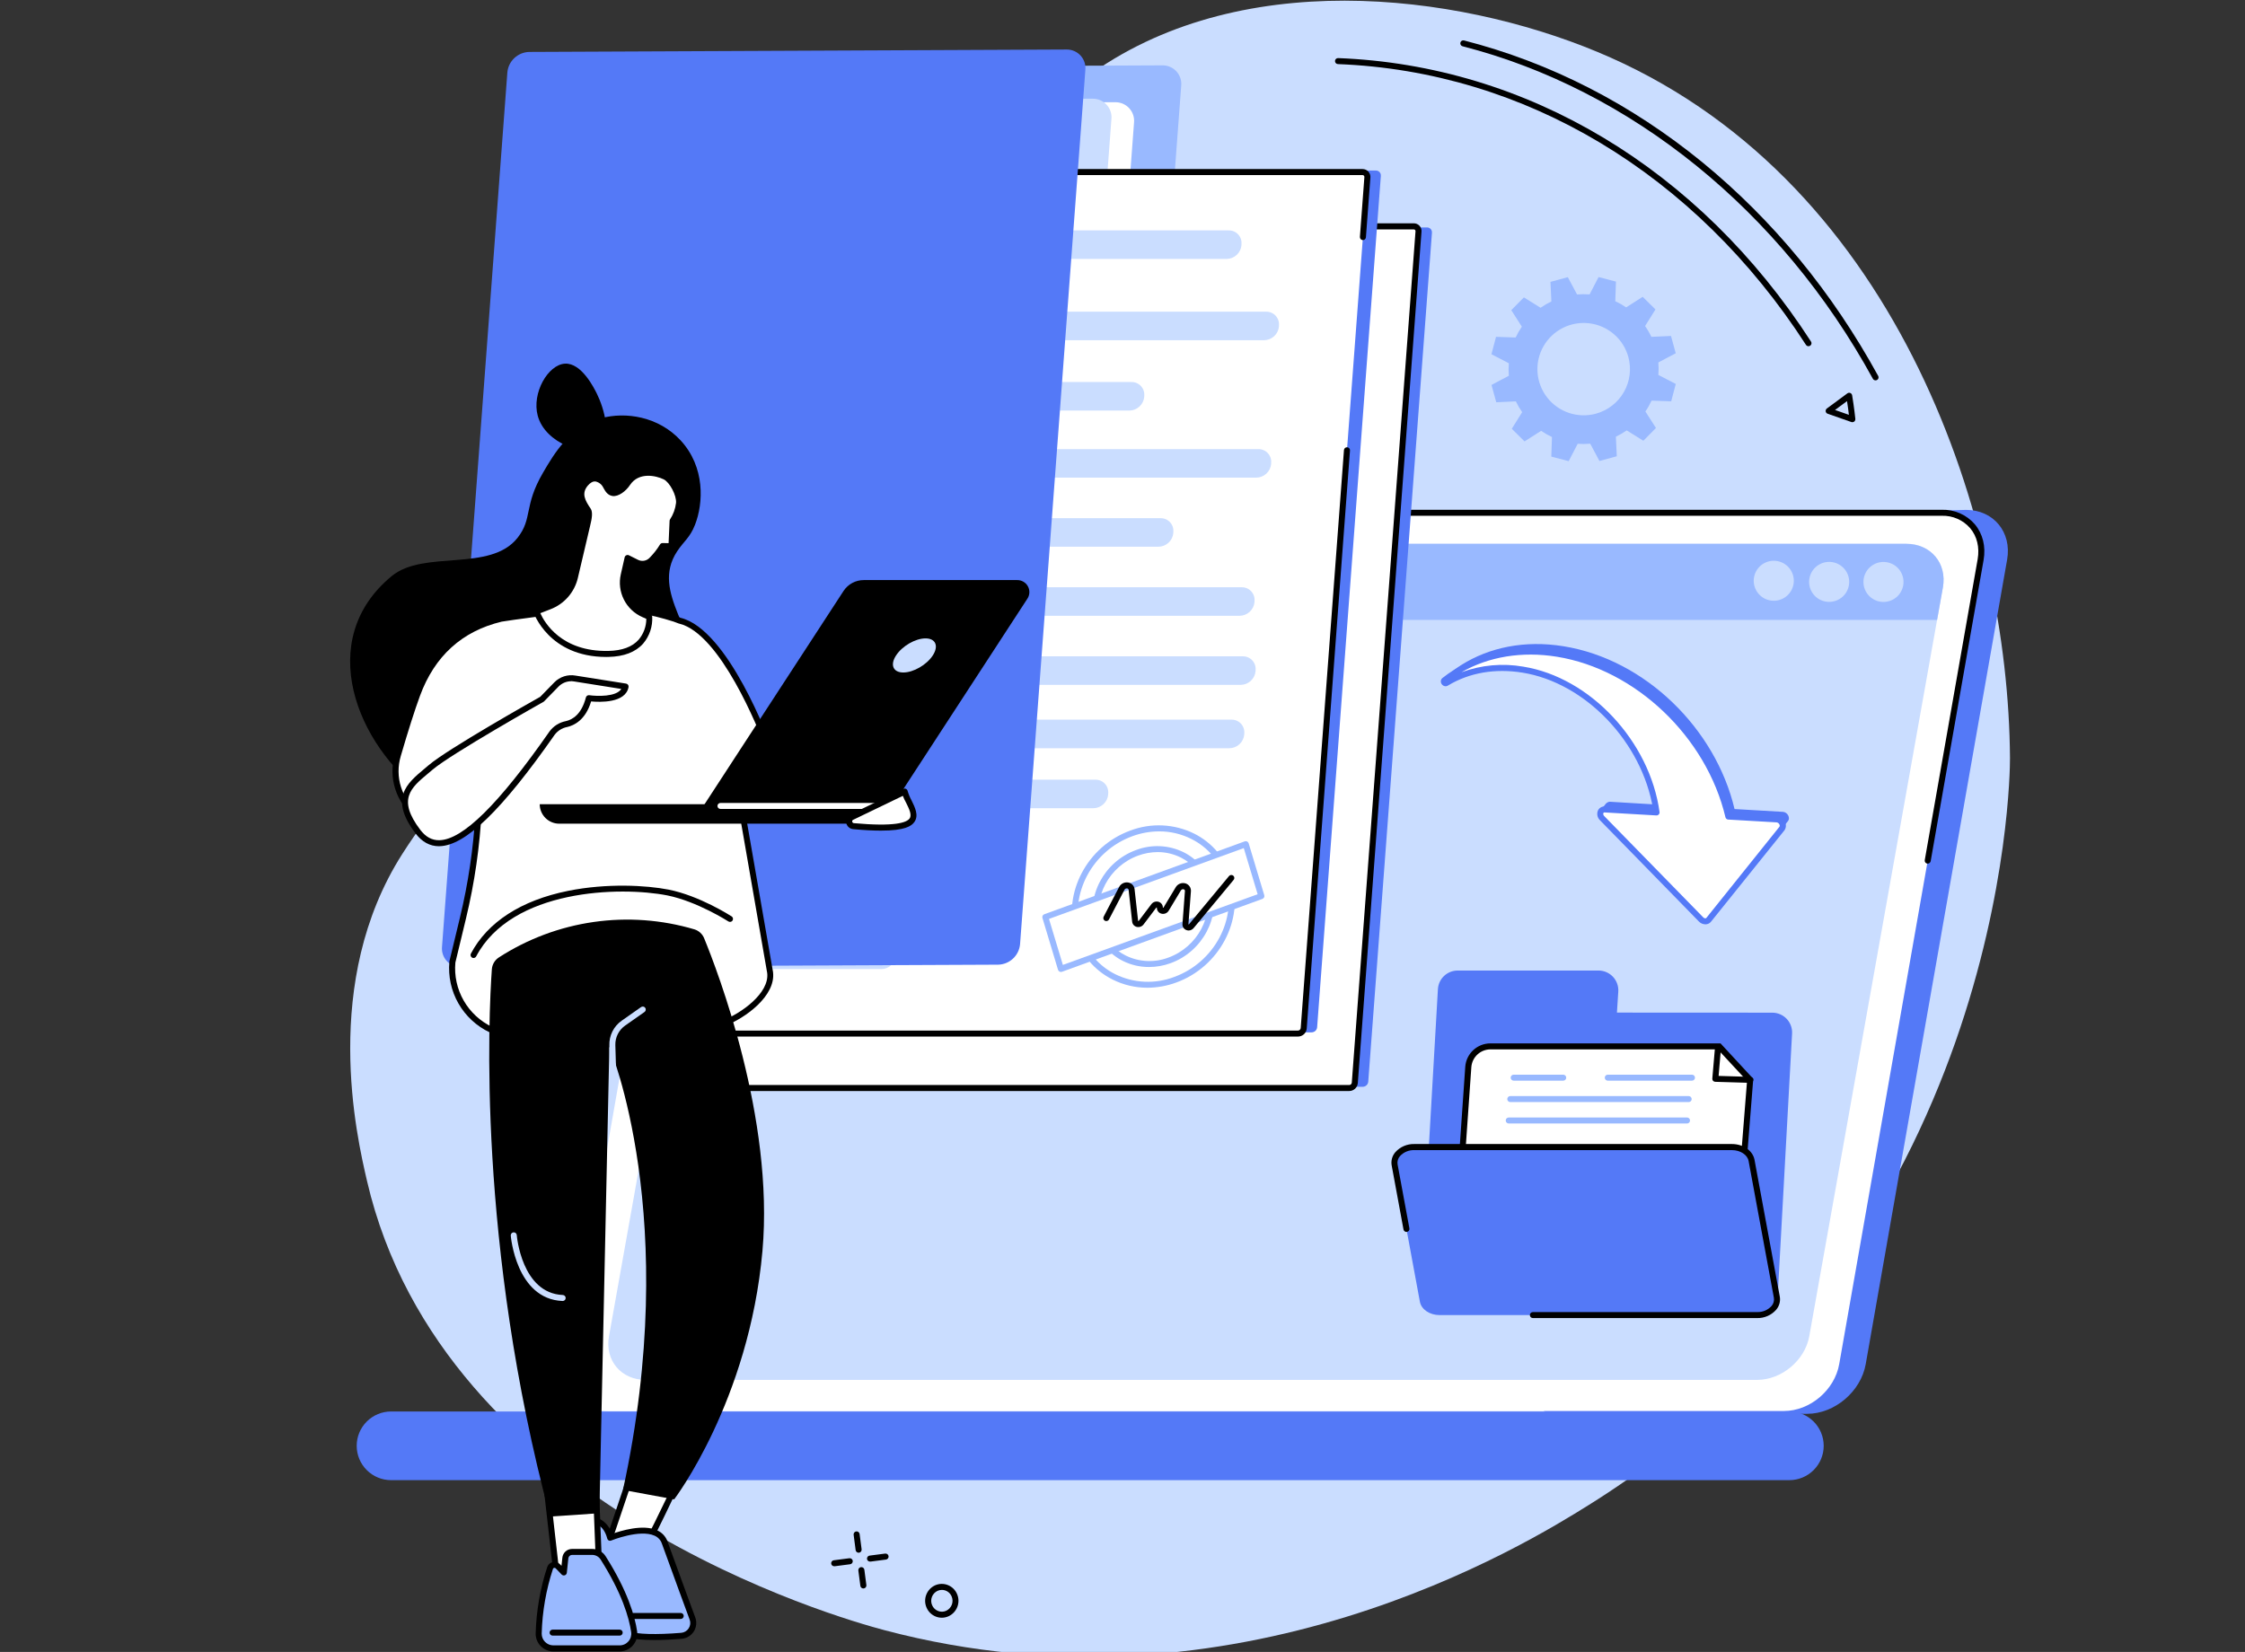 <svg width="606" height="446" viewBox="0 0 606 446" fill="none" xmlns="http://www.w3.org/2000/svg">
<rect x="0" y="0" width="606" height="446" fill="#333333" stroke="none"/>
<g clip-path="url(#clip0_707_3)">
<path d="M297.286 77.275L310.488 55.816H318.296L298.336 85.294H290.69L291.232 55.816H298.98L297.286 77.275Z" fill="#5479F7"/>
<path d="M339.398 71.157C338.457 73.931 337.03 76.517 335.183 78.793C333.49 80.907 331.375 82.647 328.971 83.901C326.742 85.066 324.265 85.68 321.748 85.694C319.281 85.694 317.284 85.116 315.796 83.96C315.03 83.361 314.391 82.614 313.917 81.765C313.443 80.916 313.144 79.98 313.037 79.014C312.709 76.854 312.999 74.39 313.908 71.622L314.482 69.964C315.419 67.188 316.844 64.6 318.691 62.323C320.391 60.199 322.52 58.457 324.94 57.21C327.183 56.035 329.675 55.417 332.207 55.406C334.663 55.406 336.647 56 338.159 57.188C338.927 57.812 339.564 58.581 340.034 59.451C340.503 60.321 340.797 61.275 340.897 62.258C341.203 64.451 340.873 66.971 339.907 69.818L339.398 71.157ZM332.716 69.921C333.726 66.994 334.012 64.771 333.576 63.252C333.139 61.733 332.025 60.973 330.232 60.973C326.726 60.973 323.948 63.646 321.9 68.992L321.131 71.152C320.136 74.032 319.84 76.253 320.244 77.815C320.648 79.378 321.781 80.153 323.642 80.143C325.406 80.143 327.029 79.379 328.512 77.853C329.994 76.327 331.239 74.134 332.245 71.276L332.716 69.921Z" fill="#5479F7"/>
<path d="M367.485 61.297H358.779L350.485 85.289H343.494L351.789 61.297H343.245L345.144 55.811H369.384L367.485 61.297Z" fill="#5479F7"/>
<path d="M384.448 72.777H373.453L371.018 79.824H384.004L382.11 85.289H362.134L372.328 55.811H392.347L390.448 61.297H377.424L375.26 67.513H386.255L384.448 72.777Z" fill="#5479F7"/>
<path d="M428.773 406.382C541.072 336.336 542.598 210.434 542.56 204.662C542.165 141.576 513.142 50.444 434.719 15.534C397.553 -1.011 338.803 -9.58 296.913 18.283C257.799 44.304 274.751 74.575 231.579 126.538C181.882 186.383 141.907 178.3 108.588 230.564C86.577 265.085 96.29 306.869 99.071 318.851C119.485 406.711 226.644 436.912 238.667 440.103C334.09 465.428 412.622 416.452 428.773 406.382Z" fill="#CADDFF"/>
<path d="M452.336 95.375L451.059 90.704L445.762 90.942C445.28 89.924 444.712 88.948 444.063 88.026L446.866 83.544L443.414 80.137L438.95 82.988C438.02 82.352 437.039 81.794 436.017 81.32L436.201 76.028L431.51 74.802L429.075 79.495C427.95 79.4 426.819 79.4 425.694 79.495L423.205 74.824L418.524 76.103L418.768 81.39C417.748 81.874 416.77 82.443 415.846 83.091L411.355 80.288L407.946 83.733L410.798 88.194C410.16 89.121 409.601 90.1 409.126 91.12L403.829 90.942L402.59 95.635L407.286 98.07C407.192 99.193 407.192 100.322 407.286 101.445L402.606 103.929L403.888 108.605L409.18 108.362C409.665 109.38 410.235 110.355 410.884 111.278L408.082 115.765L411.528 119.172L415.998 116.321C416.928 116.956 417.909 117.514 418.93 117.99L418.746 123.276L423.437 124.507L425.872 119.815C426.998 119.9 428.129 119.891 429.254 119.788L431.743 124.459L436.423 123.184L436.18 117.898C437.2 117.414 438.177 116.845 439.101 116.197L443.592 118.994L447.001 115.549L444.144 111.094C444.784 110.166 445.343 109.185 445.816 108.162L451.113 108.346L452.347 103.659L447.645 101.229C447.739 100.106 447.739 98.977 447.645 97.854L452.336 95.375ZM430.79 111.688C428.408 112.339 425.885 112.27 423.541 111.491C421.197 110.711 419.137 109.255 417.622 107.308C416.107 105.36 415.205 103.007 415.03 100.548C414.854 98.089 415.413 95.632 416.637 93.49C417.86 91.348 419.692 89.615 421.901 88.512C424.111 87.409 426.598 86.984 429.05 87.292C431.501 87.599 433.806 88.625 435.673 90.24C437.54 91.855 438.886 93.986 439.54 96.364C439.974 97.944 440.093 99.594 439.888 101.22C439.683 102.846 439.158 104.416 438.344 105.839C437.531 107.262 436.444 108.512 435.146 109.515C433.848 110.519 432.364 111.257 430.78 111.688H430.79Z" fill="#99B9FF"/>
<path d="M506.269 102.692C506.123 102.692 505.979 102.654 505.854 102.579C505.728 102.505 505.625 102.399 505.555 102.271C480.709 56.913 440.334 24.19 394.792 12.489C394.583 12.436 394.404 12.302 394.294 12.117C394.184 11.932 394.152 11.711 394.205 11.503C394.258 11.295 394.392 11.116 394.577 11.006C394.762 10.896 394.983 10.864 395.192 10.917C418.491 16.906 440.15 27.991 459.58 43.856C478.604 59.456 494.538 78.82 506.983 101.493C507.05 101.616 507.085 101.755 507.082 101.895C507.08 102.036 507.041 102.173 506.97 102.294C506.898 102.415 506.797 102.515 506.675 102.585C506.553 102.654 506.415 102.691 506.274 102.692H506.269Z" fill="black"/>
<path d="M488.17 93.475C488.034 93.475 487.9 93.442 487.781 93.376C487.662 93.311 487.561 93.217 487.488 93.102C457.616 46.874 411.565 19.249 361.143 17.305C361.036 17.301 360.931 17.276 360.834 17.232C360.737 17.188 360.65 17.125 360.578 17.047C360.505 16.969 360.448 16.878 360.411 16.778C360.374 16.678 360.357 16.572 360.361 16.465C360.365 16.359 360.39 16.255 360.434 16.158C360.478 16.061 360.542 15.974 360.62 15.902C360.698 15.829 360.789 15.773 360.889 15.736C360.989 15.698 361.096 15.681 361.202 15.685C412.166 17.645 458.687 45.541 488.852 92.222C488.93 92.344 488.975 92.485 488.98 92.63C488.985 92.776 488.951 92.919 488.881 93.047C488.812 93.175 488.709 93.281 488.584 93.355C488.458 93.43 488.316 93.469 488.17 93.469V93.475Z" fill="black"/>
<path d="M500.019 113.994C499.927 113.994 499.835 113.977 499.749 113.945L493.353 111.704C493.212 111.658 493.087 111.573 492.991 111.46C492.896 111.346 492.834 111.208 492.812 111.062C492.791 110.916 492.81 110.768 492.866 110.632C492.922 110.496 493.014 110.378 493.131 110.29L498.666 106.202C498.777 106.12 498.908 106.067 499.044 106.049C499.181 106.031 499.321 106.049 499.449 106.1C499.578 106.15 499.691 106.233 499.778 106.34C499.866 106.447 499.924 106.574 499.949 106.709C500.49 109.863 500.814 113.076 500.82 113.108C500.83 113.22 500.817 113.333 500.782 113.44C500.746 113.547 500.688 113.645 500.613 113.728C500.537 113.812 500.444 113.878 500.341 113.924C500.238 113.97 500.127 113.994 500.014 113.994H500.019ZM495.333 110.684L499.078 111.996C498.969 111.067 498.802 109.723 498.574 108.292L495.333 110.684Z" fill="black"/>
<path d="M254.239 436.761C253.683 436.761 253.133 436.659 252.615 436.458C252.056 436.24 251.546 435.912 251.115 435.495C250.684 435.078 250.341 434.579 250.105 434.028C249.625 432.925 249.597 431.679 250.027 430.556C250.457 429.432 251.31 428.522 252.404 428.018C252.941 427.778 253.52 427.646 254.108 427.631C254.696 427.616 255.281 427.719 255.829 427.932C256.389 428.149 256.9 428.476 257.331 428.893C257.763 429.31 258.105 429.81 258.34 430.362C258.819 431.462 258.848 432.704 258.421 433.825C257.995 434.946 257.146 435.856 256.057 436.361C255.486 436.623 254.866 436.759 254.239 436.761ZM254.239 429.25C253.841 429.249 253.448 429.333 253.086 429.498C252.38 429.825 251.83 430.415 251.554 431.142C251.278 431.868 251.298 432.674 251.609 433.386C251.761 433.741 251.983 434.062 252.262 434.33C252.541 434.598 252.871 434.808 253.232 434.946C253.578 435.081 253.948 435.146 254.32 435.137C254.691 435.127 255.057 435.044 255.396 434.892C256.103 434.565 256.652 433.975 256.928 433.249C257.204 432.522 257.185 431.717 256.874 431.004C256.658 430.486 256.293 430.042 255.825 429.73C255.357 429.417 254.807 429.25 254.244 429.25H254.239Z" fill="black"/>
<path d="M231.773 419.212C231.576 419.211 231.386 419.139 231.238 419.011C231.09 418.882 230.994 418.704 230.966 418.51L230.425 414.368C230.411 414.263 230.418 414.155 230.445 414.053C230.472 413.95 230.52 413.853 230.585 413.769C230.65 413.685 230.731 413.614 230.823 413.561C230.916 413.508 231.018 413.474 231.123 413.461C231.337 413.433 231.553 413.491 231.724 413.621C231.895 413.752 232.008 413.944 232.038 414.157L232.579 418.299C232.605 418.512 232.546 418.727 232.414 418.897C232.282 419.067 232.089 419.178 231.875 419.206L231.773 419.212Z" fill="black"/>
<path d="M233.039 428.861C232.843 428.86 232.654 428.789 232.507 428.659C232.36 428.53 232.264 428.353 232.238 428.159L231.697 424.017C231.669 423.802 231.728 423.585 231.86 423.414C231.993 423.242 232.188 423.13 232.403 423.102C232.619 423.074 232.836 423.133 233.008 423.265C233.18 423.397 233.292 423.592 233.32 423.807L233.862 427.948C233.889 428.161 233.831 428.376 233.7 428.546C233.57 428.716 233.377 428.827 233.164 428.855L233.039 428.861Z" fill="black"/>
<path d="M225.226 422.862C225.011 422.876 224.799 422.805 224.636 422.663C224.474 422.521 224.375 422.321 224.36 422.106C224.346 421.891 224.418 421.679 224.56 421.517C224.702 421.355 224.902 421.256 225.118 421.242L229.268 420.702C229.374 420.688 229.483 420.695 229.586 420.723C229.69 420.751 229.787 420.799 229.873 420.865C229.958 420.93 230.029 421.012 230.083 421.105C230.136 421.198 230.171 421.3 230.185 421.407C230.199 421.513 230.191 421.621 230.163 421.725C230.135 421.828 230.087 421.925 230.022 422.01C229.956 422.095 229.874 422.166 229.781 422.22C229.688 422.273 229.585 422.308 229.479 422.322L225.329 422.862H225.226Z" fill="black"/>
<path d="M234.895 421.604C234.68 421.618 234.467 421.546 234.305 421.405C234.143 421.263 234.043 421.062 234.029 420.848C234.015 420.633 234.087 420.421 234.229 420.259C234.371 420.097 234.571 419.998 234.787 419.984L238.937 419.444C239.043 419.43 239.152 419.437 239.255 419.465C239.359 419.493 239.456 419.541 239.541 419.606C239.627 419.672 239.698 419.753 239.752 419.846C239.805 419.939 239.84 420.042 239.854 420.148C239.868 420.255 239.86 420.363 239.832 420.466C239.804 420.57 239.756 420.667 239.691 420.752C239.625 420.837 239.543 420.908 239.45 420.962C239.357 421.015 239.254 421.05 239.148 421.064L234.998 421.604H234.895Z" fill="black"/>
<path d="M405.019 371.612C397.688 365.624 389.999 360.068 382.121 354.754C366.132 343.955 349.278 334.327 332.25 324.991C323.29 320.077 313.989 315.627 304.802 311.059C295.615 306.491 286.303 301.88 277.04 297.344C268.574 293.186 260.111 289.014 251.652 284.827C232.439 220.03 211.575 146.538 215.72 146.538L530.705 137.661C538.117 137.661 543.095 143.682 541.791 151.085L503.624 368.286C502.32 375.689 495.232 381.71 487.819 381.71H417.707C413.59 378.233 409.207 375.025 405.019 371.612Z" fill="#5479F7"/>
<path d="M206.728 138.422H524.175C531.208 138.422 535.867 144.092 534.639 151.085L496.466 368.286C495.238 375.306 488.561 380.949 481.554 380.949H164.108C157.101 380.949 152.421 375.279 153.649 368.286L191.821 151.085C193.05 144.092 199.726 138.422 206.728 138.422Z" fill="white"/>
<path d="M520.355 233.162H520.215C520.003 233.125 519.815 233.006 519.691 232.831C519.568 232.656 519.518 232.439 519.554 232.228L533.839 150.961C534.38 147.78 533.676 144.81 531.815 142.602C530.87 141.513 529.695 140.647 528.373 140.067C527.052 139.487 525.618 139.208 524.175 139.249H374.964C374.749 139.249 374.542 139.163 374.39 139.011C374.238 138.86 374.152 138.654 374.152 138.439C374.152 138.224 374.238 138.018 374.39 137.866C374.542 137.714 374.749 137.629 374.964 137.629H524.175C525.853 137.582 527.521 137.907 529.058 138.583C530.594 139.258 531.961 140.266 533.06 141.533C535.224 144.114 536.079 147.554 535.435 151.215L521.156 232.481C521.124 232.671 521.026 232.843 520.88 232.967C520.733 233.092 520.548 233.161 520.355 233.162Z" fill="black"/>
<path d="M153.806 366.99H153.66C153.448 366.952 153.26 366.832 153.137 366.656C153.015 366.479 152.967 366.262 153.005 366.051L160.888 321.443C160.901 321.334 160.937 321.228 160.992 321.133C161.048 321.038 161.122 320.955 161.21 320.889C161.299 320.824 161.4 320.777 161.508 320.751C161.615 320.726 161.726 320.723 161.835 320.742C161.944 320.761 162.047 320.802 162.139 320.862C162.232 320.923 162.311 321.001 162.371 321.093C162.432 321.185 162.474 321.289 162.493 321.397C162.512 321.505 162.51 321.617 162.484 321.724L154.601 366.331C154.566 366.516 154.467 366.683 154.322 366.803C154.177 366.924 153.994 366.99 153.806 366.99Z" fill="black"/>
<path d="M105.574 381.078H482.988C485.452 381.078 487.815 382.055 489.557 383.794C491.299 385.533 492.278 387.891 492.278 390.35C492.278 392.809 491.299 395.167 489.557 396.906C487.815 398.644 485.452 399.621 482.988 399.621H105.574C103.11 399.621 100.747 398.644 99.005 396.906C97.263 395.167 96.284 392.809 96.284 390.35C96.284 387.891 97.263 385.533 99.005 383.794C100.747 382.055 103.11 381.078 105.574 381.078Z" fill="#5479F7"/>
<path d="M214.557 146.798H514.559C521.182 146.798 525.608 152.073 524.45 158.585L488.382 360.764C487.219 367.276 480.91 372.552 474.314 372.552H174.274C167.651 372.552 163.225 367.276 164.389 360.764L200.462 158.564C201.625 152.073 207.934 146.798 214.557 146.798Z" fill="#CADDFF"/>
<path d="M522.887 167.365L524.456 158.601C525.614 152.095 521.209 146.835 514.565 146.835H214.557C207.934 146.835 201.625 152.095 200.462 158.601L198.898 167.365H522.887Z" fill="#99B9FF"/>
<path d="M480.87 161.785C483.63 160.644 484.941 157.485 483.798 154.73C482.654 151.975 479.489 150.666 476.728 151.807C473.968 152.949 472.657 156.107 473.8 158.863C474.944 161.618 478.109 162.926 480.87 161.785Z" fill="#CADDFF"/>
<path d="M499.015 158.34C499.702 155.438 497.9 152.53 494.992 151.845C492.084 151.16 489.17 152.957 488.483 155.86C487.797 158.762 489.598 161.67 492.506 162.355C495.415 163.04 498.329 161.243 499.015 158.34Z" fill="#CADDFF"/>
<path d="M508.413 162.516C511.401 162.516 513.823 160.099 513.823 157.117C513.823 154.134 511.401 151.717 508.413 151.717C505.424 151.717 503.002 154.134 503.002 157.117C503.002 160.099 505.424 162.516 508.413 162.516Z" fill="#CADDFF"/>
<path d="M436.465 273.385L436.828 267.704C436.874 266.976 436.77 266.246 436.522 265.56C436.274 264.874 435.888 264.245 435.388 263.714C434.888 263.182 434.283 262.758 433.613 262.468C432.942 262.179 432.219 262.029 431.488 262.029H393.483C392.123 262.028 390.814 262.543 389.822 263.471C388.83 264.399 388.229 265.67 388.142 267.024L383.522 347.335C383.475 348.063 383.579 348.794 383.826 349.481C384.073 350.168 384.459 350.797 384.959 351.329C385.46 351.861 386.064 352.286 386.736 352.576C387.407 352.866 388.131 353.016 388.862 353.016L474.519 354.824C475.88 354.826 477.19 354.309 478.182 353.38C479.174 352.451 479.774 351.179 479.859 349.824L483.739 279.087C483.785 278.358 483.682 277.628 483.435 276.941C483.187 276.254 482.802 275.625 482.301 275.093C481.801 274.56 481.196 274.136 480.525 273.846C479.854 273.556 479.13 273.406 478.398 273.406L436.465 273.385Z" fill="#5479F7"/>
<path d="M467.81 349.651L472.426 291.544L464.071 282.505H402.324C400.811 282.502 399.353 283.074 398.248 284.105C397.142 285.136 396.472 286.549 396.373 288.056L392.044 349.651H467.81Z" fill="white"/>
<path d="M468.568 350.461H391.194L395.523 288.002C395.648 286.292 396.417 284.691 397.674 283.522C398.931 282.353 400.584 281.7 402.303 281.695H464.428L473.264 291.258L468.568 350.461ZM392.91 348.841H467.058L471.587 291.836L463.698 283.315H402.324C401.016 283.318 399.757 283.815 398.8 284.705C397.843 285.595 397.258 286.813 397.162 288.115L392.91 348.841Z" fill="black"/>
<path d="M472.425 292.354L462.994 292.073C462.883 292.071 462.774 292.046 462.674 291.999C462.573 291.953 462.484 291.886 462.41 291.804C462.336 291.721 462.281 291.624 462.246 291.519C462.212 291.414 462.199 291.303 462.21 291.193L462.913 283.045C462.922 282.939 462.952 282.835 463.002 282.74C463.051 282.646 463.119 282.561 463.2 282.493C463.282 282.424 463.377 282.372 463.479 282.34C463.581 282.308 463.688 282.296 463.795 282.305C463.902 282.314 464.005 282.344 464.1 282.394C464.195 282.443 464.279 282.51 464.348 282.592C464.417 282.674 464.469 282.768 464.501 282.87C464.534 282.972 464.545 283.079 464.536 283.185L463.909 290.48L472.479 290.734C472.694 290.734 472.901 290.82 473.053 290.971C473.205 291.123 473.291 291.329 473.291 291.544C473.291 291.759 473.205 291.965 473.053 292.117C472.901 292.269 472.694 292.354 472.479 292.354H472.425Z" fill="black"/>
<path d="M455.382 303.327H407.259C407.044 303.327 406.837 303.241 406.685 303.089C406.533 302.937 406.447 302.731 406.447 302.517C406.447 302.302 406.533 302.096 406.685 301.944C406.837 301.792 407.044 301.707 407.259 301.707H455.382C455.597 301.707 455.803 301.792 455.956 301.944C456.108 302.096 456.193 302.302 456.193 302.517C456.193 302.731 456.108 302.937 455.956 303.089C455.803 303.241 455.597 303.327 455.382 303.327Z" fill="#99B9FF"/>
<path d="M455.831 297.544H407.676C407.461 297.544 407.254 297.458 407.102 297.306C406.95 297.154 406.864 296.948 406.864 296.734C406.864 296.519 406.95 296.313 407.102 296.161C407.254 296.009 407.461 295.924 407.676 295.924H455.831C456.046 295.924 456.253 296.009 456.405 296.161C456.557 296.313 456.643 296.519 456.643 296.734C456.643 296.948 456.557 297.154 456.405 297.306C456.253 297.458 456.046 297.544 455.831 297.544Z" fill="#99B9FF"/>
<path d="M456.718 291.766H433.993C433.778 291.766 433.572 291.68 433.419 291.528C433.267 291.377 433.182 291.171 433.182 290.956C433.182 290.741 433.267 290.535 433.419 290.383C433.572 290.231 433.778 290.146 433.993 290.146H456.718C456.934 290.146 457.14 290.231 457.292 290.383C457.444 290.535 457.53 290.741 457.53 290.956C457.53 291.171 457.444 291.377 457.292 291.528C457.14 291.68 456.934 291.766 456.718 291.766Z" fill="#99B9FF"/>
<path d="M421.966 291.766H408.596C408.381 291.766 408.174 291.68 408.022 291.528C407.87 291.377 407.784 291.171 407.784 290.956C407.784 290.741 407.87 290.535 408.022 290.383C408.174 290.231 408.381 290.146 408.596 290.146H421.966C422.181 290.146 422.387 290.231 422.54 290.383C422.692 290.535 422.777 290.741 422.777 290.956C422.777 291.171 422.692 291.377 422.54 291.528C422.387 291.68 422.181 291.766 421.966 291.766Z" fill="#99B9FF"/>
<path d="M474.33 355.051H388.57C385.913 355.051 383.657 353.518 383.273 351.444L376.455 314.537C375.985 311.993 378.49 309.715 381.753 309.715H467.512C470.169 309.715 472.425 311.248 472.804 313.322L479.627 350.235C480.092 352.773 477.593 355.051 474.33 355.051Z" fill="#5479F7"/>
<path d="M474.33 355.861H413.773C413.558 355.861 413.351 355.776 413.199 355.624C413.047 355.472 412.961 355.266 412.961 355.051C412.961 354.836 413.047 354.63 413.199 354.479C413.351 354.327 413.558 354.241 413.773 354.241H474.33C475.051 354.264 475.768 354.131 476.433 353.851C477.098 353.572 477.695 353.152 478.182 352.621C478.452 352.318 478.65 351.959 478.761 351.569C478.873 351.179 478.895 350.769 478.826 350.37L472.008 313.457C471.7 311.777 469.763 310.514 467.512 310.514H381.752C381.031 310.491 380.314 310.624 379.649 310.903C378.984 311.183 378.387 311.603 377.9 312.134C377.63 312.437 377.432 312.796 377.321 313.186C377.209 313.576 377.187 313.986 377.256 314.385L380.448 331.665C380.481 331.873 380.431 332.087 380.308 332.259C380.186 332.431 380.001 332.549 379.793 332.587C379.584 332.625 379.37 332.58 379.194 332.462C379.018 332.345 378.896 332.163 378.852 331.956L375.66 314.65C375.548 314.017 375.578 313.368 375.75 312.748C375.921 312.129 376.229 311.556 376.65 311.07C377.291 310.357 378.079 309.792 378.959 309.412C379.84 309.033 380.793 308.849 381.752 308.872H467.512C470.585 308.872 473.145 310.67 473.605 313.143L480.422 350.051C480.534 350.685 480.503 351.336 480.331 351.956C480.159 352.577 479.85 353.151 479.427 353.636C478.789 354.353 478.003 354.923 477.123 355.307C476.243 355.691 475.29 355.88 474.33 355.861Z" fill="black"/>
<path d="M386.524 62.923V62.826C386.541 62.647 386.52 62.466 386.463 62.295C386.406 62.125 386.315 61.968 386.195 61.834C386.074 61.7 385.927 61.592 385.763 61.518C385.6 61.443 385.422 61.403 385.242 61.4H213.37C212.991 61.416 212.63 61.569 212.356 61.832C212.082 62.094 211.914 62.448 211.882 62.826L194.682 292.03C194.666 292.208 194.687 292.386 194.745 292.554C194.802 292.723 194.894 292.877 195.015 293.008C195.136 293.138 195.283 293.242 195.446 293.313C195.61 293.384 195.786 293.42 195.964 293.418H367.841C368.215 293.416 368.575 293.275 368.851 293.022C369.127 292.77 369.299 292.424 369.334 292.052L385.978 70.256L386.524 62.923Z" fill="#5479F7"/>
<path d="M364.216 293.748H192.339C192.161 293.751 191.984 293.716 191.82 293.646C191.656 293.577 191.509 293.473 191.388 293.343C191.267 293.212 191.175 293.058 191.118 292.889C191.06 292.721 191.04 292.542 191.056 292.365L208.252 62.507C208.285 62.134 208.455 61.786 208.73 61.531C209.005 61.276 209.364 61.131 209.74 61.125H381.622C381.799 61.122 381.976 61.157 382.139 61.227C382.302 61.298 382.449 61.401 382.569 61.532C382.69 61.662 382.781 61.816 382.838 61.984C382.895 62.152 382.915 62.33 382.899 62.507L365.703 292.365C365.67 292.738 365.5 293.086 365.225 293.341C364.95 293.596 364.591 293.741 364.216 293.748Z" fill="white"/>
<path d="M364.216 294.557H192.339C192.05 294.559 191.762 294.501 191.496 294.386C191.23 294.271 190.991 294.101 190.794 293.889C190.597 293.677 190.447 293.426 190.352 293.152C190.258 292.879 190.221 292.589 190.245 292.3L207.446 62.447C207.484 61.865 207.742 61.318 208.168 60.917C208.593 60.517 209.155 60.292 209.74 60.288H381.622C381.912 60.285 382.2 60.343 382.466 60.458C382.732 60.572 382.971 60.742 383.168 60.954C383.365 61.167 383.515 61.418 383.608 61.692C383.702 61.966 383.737 62.256 383.711 62.545L366.516 292.424C366.468 293.002 366.206 293.542 365.781 293.936C365.355 294.331 364.797 294.553 364.216 294.557ZM209.74 61.934C209.569 61.94 209.406 62.008 209.282 62.126C209.157 62.243 209.08 62.401 209.064 62.572L191.863 292.424C191.857 292.491 191.865 292.557 191.885 292.62C191.906 292.683 191.939 292.742 191.982 292.792C192.029 292.839 192.084 292.877 192.146 292.902C192.207 292.927 192.273 292.939 192.339 292.937H364.216C364.388 292.933 364.551 292.865 364.676 292.748C364.801 292.63 364.878 292.471 364.893 292.3L382.093 62.447C382.099 62.381 382.092 62.315 382.071 62.252C382.051 62.189 382.018 62.13 381.974 62.08C381.929 62.033 381.874 61.996 381.814 61.971C381.753 61.946 381.688 61.933 381.622 61.934H209.74Z" fill="black"/>
<path d="M145.83 251.084L162.808 23.855C162.935 22.365 163.607 20.974 164.698 19.949C165.788 18.924 167.219 18.336 168.717 18.299L313.767 17.645C314.475 17.634 315.178 17.771 315.828 18.05C316.479 18.328 317.064 18.741 317.544 19.26C318.023 19.78 318.388 20.395 318.612 21.065C318.837 21.735 318.917 22.445 318.848 23.148L301.869 250.382C301.743 251.87 301.071 253.26 299.981 254.284C298.892 255.308 297.462 255.895 295.966 255.933L150.916 256.586C150.207 256.6 149.504 256.463 148.852 256.185C148.2 255.908 147.614 255.495 147.134 254.975C146.653 254.456 146.288 253.84 146.064 253.169C145.839 252.498 145.759 251.788 145.83 251.084Z" fill="#99B9FF"/>
<path d="M134.483 242.352L150.071 33.791C150.198 32.301 150.87 30.91 151.961 29.885C153.051 28.859 154.482 28.272 155.98 28.234L301.03 27.597C301.739 27.586 302.441 27.725 303.092 28.003C303.743 28.282 304.327 28.695 304.807 29.215C305.287 29.735 305.651 30.351 305.875 31.021C306.1 31.691 306.181 32.401 306.111 33.105L290.523 241.65C290.396 243.142 289.722 244.534 288.63 245.56C287.537 246.585 286.103 247.172 284.603 247.207L139.553 247.86C138.846 247.869 138.144 247.73 137.495 247.45C136.845 247.171 136.262 246.757 135.784 246.238C135.305 245.718 134.942 245.103 134.718 244.433C134.494 243.764 134.414 243.055 134.483 242.352Z" fill="white"/>
<path d="M128.407 241.429L143.995 32.867C144.117 31.38 144.784 29.989 145.869 28.962C146.955 27.935 148.381 27.343 149.876 27.3L294.927 26.647C295.635 26.636 296.337 26.774 296.988 27.053C297.639 27.332 298.223 27.745 298.703 28.265C299.183 28.785 299.547 29.4 299.772 30.071C299.997 30.741 300.077 31.451 300.007 32.155L284.425 240.716C284.303 242.205 283.635 243.597 282.548 244.625C281.462 245.654 280.034 246.246 278.538 246.289L133.487 246.942C132.779 246.953 132.076 246.815 131.424 246.535C130.773 246.256 130.188 245.843 129.709 245.322C129.229 244.801 128.865 244.185 128.64 243.514C128.416 242.843 128.336 242.133 128.407 241.429Z" fill="#CADDFF"/>
<path d="M372.733 47.576V47.474C372.749 47.294 372.728 47.114 372.672 46.943C372.615 46.772 372.524 46.614 372.403 46.48C372.283 46.346 372.136 46.238 371.972 46.163C371.808 46.087 371.631 46.047 371.45 46.043H199.579C199.199 46.059 198.837 46.213 198.563 46.477C198.289 46.74 198.121 47.095 198.091 47.474L180.89 277.327C180.874 277.504 180.895 277.683 180.952 277.852C181.009 278.021 181.1 278.176 181.221 278.308C181.342 278.439 181.489 278.543 181.653 278.614C181.817 278.685 181.994 278.721 182.173 278.72H354.049C354.424 278.718 354.784 278.578 355.059 278.325C355.334 278.072 355.505 277.726 355.537 277.354L372.181 54.882L372.733 47.576Z" fill="#5479F7"/>
<path d="M350.424 279.049H178.553C178.374 279.052 178.198 279.018 178.034 278.948C177.87 278.878 177.723 278.775 177.602 278.644C177.481 278.514 177.389 278.359 177.331 278.191C177.274 278.022 177.253 277.844 177.27 277.667L194.46 47.814C194.493 47.441 194.664 47.093 194.939 46.838C195.213 46.583 195.573 46.438 195.948 46.432H367.825C368.003 46.428 368.18 46.462 368.345 46.531C368.509 46.601 368.657 46.704 368.778 46.835C368.899 46.965 368.991 47.12 369.048 47.289C369.105 47.458 369.125 47.637 369.107 47.814L351.912 277.667C351.879 278.04 351.708 278.388 351.433 278.643C351.159 278.898 350.799 279.043 350.424 279.049Z" fill="white"/>
<path d="M350.37 279.859H178.596C178.3 279.862 178.006 279.802 177.734 279.685C177.462 279.568 177.218 279.395 177.017 279.178C176.815 278.961 176.662 278.704 176.566 278.425C176.47 278.145 176.434 277.848 176.459 277.553L186.128 148.25C186.136 148.144 186.165 148.04 186.214 147.945C186.262 147.85 186.329 147.765 186.41 147.696C186.491 147.626 186.585 147.573 186.687 147.54C186.788 147.507 186.895 147.494 187.002 147.502C187.109 147.51 187.212 147.539 187.308 147.588C187.403 147.636 187.488 147.702 187.558 147.783C187.627 147.864 187.68 147.958 187.713 148.06C187.747 148.161 187.759 148.268 187.751 148.374L178.077 277.672C178.07 277.745 178.078 277.818 178.1 277.888C178.123 277.958 178.159 278.022 178.207 278.077C178.258 278.129 178.318 278.17 178.385 278.198C178.452 278.225 178.524 278.24 178.596 278.239H350.37C350.556 278.235 350.733 278.162 350.869 278.036C351.005 277.91 351.089 277.738 351.106 277.553L362.782 121.5C362.791 121.393 362.82 121.289 362.868 121.194C362.916 121.099 362.983 121.014 363.064 120.945C363.145 120.876 363.239 120.823 363.341 120.79C363.443 120.756 363.55 120.743 363.656 120.752C363.763 120.76 363.867 120.789 363.962 120.837C364.058 120.885 364.142 120.952 364.212 121.033C364.282 121.114 364.334 121.208 364.368 121.309C364.401 121.41 364.414 121.517 364.406 121.624L352.729 277.678C352.682 278.27 352.413 278.823 351.976 279.227C351.539 279.631 350.966 279.857 350.37 279.859Z" fill="black"/>
<path d="M190.386 103.108H190.321C190.107 103.091 189.908 102.99 189.768 102.827C189.628 102.664 189.558 102.453 189.575 102.238L193.649 47.803C193.7 47.215 193.97 46.667 194.406 46.267C194.841 45.868 195.411 45.645 196.003 45.643H367.776C368.073 45.639 368.367 45.697 368.639 45.813C368.912 45.93 369.156 46.102 369.358 46.319C369.559 46.536 369.713 46.792 369.809 47.072C369.905 47.352 369.94 47.649 369.914 47.944L368.707 64.073C368.691 64.288 368.591 64.487 368.427 64.628C368.264 64.769 368.051 64.839 367.836 64.823C367.621 64.808 367.421 64.707 367.28 64.544C367.139 64.381 367.068 64.169 367.084 63.954L368.291 47.825C368.297 47.752 368.29 47.679 368.267 47.609C368.245 47.539 368.209 47.475 368.161 47.42C368.109 47.369 368.049 47.329 367.982 47.302C367.915 47.275 367.843 47.262 367.771 47.263H196.003C195.818 47.268 195.641 47.339 195.506 47.464C195.37 47.59 195.285 47.76 195.267 47.944L191.192 102.384C191.172 102.583 191.078 102.768 190.929 102.901C190.78 103.035 190.587 103.109 190.386 103.108Z" fill="black"/>
<path d="M334.923 184.904H208.312C207.834 184.91 207.36 184.817 206.921 184.628C206.481 184.44 206.087 184.162 205.762 183.812C205.438 183.461 205.191 183.047 205.037 182.595C204.883 182.143 204.827 181.664 204.871 181.189V180.913C204.959 179.91 205.417 178.976 206.155 178.289C206.894 177.603 207.861 177.215 208.869 177.198H335.48C335.958 177.191 336.433 177.284 336.873 177.472C337.312 177.66 337.708 177.938 338.032 178.289C338.357 178.639 338.604 179.054 338.757 179.507C338.91 179.959 338.966 180.438 338.921 180.913V181.189C338.834 182.192 338.377 183.128 337.638 183.814C336.9 184.501 335.932 184.889 334.923 184.904Z" fill="#CADDFF"/>
<path d="M331.86 202.01H205.249C204.77 202.017 204.295 201.923 203.856 201.734C203.416 201.545 203.021 201.266 202.698 200.914C202.374 200.562 202.128 200.146 201.976 199.693C201.825 199.24 201.771 198.76 201.818 198.285V198.004C201.905 197.002 202.362 196.068 203.1 195.382C203.837 194.697 204.804 194.309 205.812 194.294H332.422C332.9 194.286 333.375 194.379 333.815 194.566C334.255 194.753 334.65 195.031 334.976 195.381C335.301 195.731 335.548 196.145 335.702 196.597C335.856 197.049 335.913 197.529 335.869 198.004V198.285C335.783 199.291 335.325 200.23 334.584 200.919C333.843 201.608 332.872 201.997 331.86 202.01Z" fill="#CADDFF"/>
<path d="M295.116 218.21H204.037C203.559 218.217 203.085 218.124 202.645 217.936C202.205 217.748 201.81 217.47 201.485 217.119C201.161 216.769 200.914 216.354 200.76 215.902C200.607 215.449 200.551 214.97 200.596 214.495V214.219C200.683 213.216 201.14 212.28 201.879 211.594C202.618 210.908 203.585 210.519 204.595 210.504H295.695C296.173 210.497 296.648 210.59 297.087 210.778C297.527 210.966 297.922 211.244 298.247 211.595C298.572 211.945 298.819 212.36 298.972 212.813C299.125 213.265 299.181 213.744 299.136 214.219V214.495C299.049 215.502 298.588 216.441 297.845 217.127C297.102 217.814 296.129 218.2 295.116 218.21Z" fill="#CADDFF"/>
<path d="M219.955 166.253H209.724C209.246 166.26 208.773 166.166 208.334 165.978C207.895 165.79 207.5 165.512 207.176 165.163C206.851 164.813 206.604 164.399 206.45 163.948C206.296 163.497 206.239 163.018 206.283 162.543V162.263C206.371 161.26 206.829 160.326 207.567 159.641C208.306 158.955 209.273 158.568 210.281 158.553H220.507C220.985 158.545 221.46 158.637 221.899 158.825C222.339 159.012 222.734 159.29 223.059 159.64C223.384 159.99 223.631 160.405 223.784 160.857C223.938 161.308 223.994 161.788 223.949 162.263V162.543C223.858 163.544 223.4 164.476 222.663 165.161C221.926 165.846 220.962 166.235 219.955 166.253Z" fill="#CADDFF"/>
<path d="M334.614 166.253H238.974C238.496 166.261 238.021 166.169 237.582 165.981C237.142 165.794 236.747 165.516 236.422 165.166C236.097 164.816 235.85 164.402 235.697 163.95C235.544 163.498 235.488 163.018 235.533 162.543V162.263C235.623 161.261 236.082 160.328 236.82 159.643C237.558 158.959 238.524 158.57 239.531 158.553H335.193C335.67 158.546 336.144 158.639 336.584 158.826C337.023 159.014 337.418 159.292 337.742 159.642C338.067 159.992 338.314 160.406 338.468 160.857C338.621 161.309 338.678 161.788 338.634 162.263V162.543C338.545 163.55 338.084 164.487 337.341 165.173C336.598 165.858 335.626 166.244 334.614 166.253Z" fill="#CADDFF"/>
<path d="M331.135 69.91H235.468C234.99 69.917 234.515 69.824 234.075 69.636C233.636 69.448 233.241 69.17 232.916 68.82C232.591 68.469 232.344 68.054 232.191 67.602C232.038 67.15 231.982 66.67 232.027 66.195V65.92C232.116 64.917 232.574 63.983 233.312 63.297C234.05 62.611 235.017 62.222 236.025 62.205H331.676C332.154 62.197 332.629 62.29 333.068 62.478C333.508 62.666 333.903 62.944 334.228 63.295C334.553 63.646 334.8 64.061 334.953 64.513C335.106 64.965 335.162 65.444 335.117 65.92V66.195C335.03 67.196 334.576 68.129 333.84 68.815C333.105 69.501 332.141 69.891 331.135 69.91Z" fill="#CADDFF"/>
<path d="M312.684 147.608H211.12C210.642 147.614 210.168 147.52 209.728 147.332C209.289 147.144 208.894 146.866 208.57 146.515C208.245 146.165 207.998 145.75 207.845 145.298C207.691 144.847 207.635 144.368 207.679 143.892V143.617C207.766 142.614 208.223 141.678 208.961 140.992C209.7 140.305 210.668 139.917 211.677 139.902H313.279C313.758 139.895 314.232 139.989 314.671 140.178C315.11 140.366 315.505 140.644 315.83 140.994C316.154 141.345 316.401 141.759 316.555 142.211C316.708 142.663 316.765 143.142 316.721 143.617V143.892C316.633 144.902 316.171 145.843 315.424 146.531C314.677 147.218 313.7 147.602 312.684 147.608Z" fill="#CADDFF"/>
<path d="M339.126 128.957H212.515C212.038 128.964 211.564 128.871 211.124 128.683C210.685 128.496 210.29 128.218 209.965 127.868C209.641 127.518 209.394 127.104 209.24 126.652C209.087 126.201 209.03 125.722 209.074 125.247V124.966C209.162 123.964 209.62 123.03 210.359 122.344C211.097 121.659 212.064 121.272 213.073 121.257H339.683C340.161 121.25 340.634 121.344 341.073 121.532C341.512 121.72 341.907 121.997 342.231 122.347C342.556 122.697 342.803 123.111 342.957 123.562C343.111 124.013 343.168 124.492 343.125 124.966V125.247C343.036 126.25 342.579 127.184 341.84 127.869C341.101 128.554 340.134 128.942 339.126 128.957Z" fill="#CADDFF"/>
<path d="M341.231 91.855H214.62C214.142 91.862 213.668 91.769 213.228 91.581C212.788 91.393 212.393 91.115 212.068 90.764C211.744 90.414 211.497 89.999 211.343 89.547C211.19 89.094 211.134 88.615 211.179 88.14V87.864C211.266 86.862 211.722 85.927 212.46 85.241C213.198 84.555 214.164 84.166 215.172 84.149H341.783C342.261 84.142 342.736 84.235 343.176 84.423C343.616 84.611 344.011 84.889 344.337 85.24C344.662 85.59 344.909 86.005 345.063 86.457C345.217 86.909 345.274 87.389 345.23 87.864V88.14C345.141 89.143 344.684 90.078 343.945 90.764C343.207 91.45 342.24 91.839 341.231 91.855Z" fill="#CADDFF"/>
<path d="M304.85 110.846H250.342C249.864 110.853 249.389 110.76 248.95 110.572C248.51 110.384 248.115 110.106 247.79 109.755C247.465 109.405 247.218 108.99 247.065 108.538C246.912 108.085 246.856 107.606 246.901 107.131V106.855C246.988 105.852 247.445 104.916 248.184 104.23C248.922 103.544 249.89 103.155 250.899 103.14H305.423C305.902 103.133 306.376 103.226 306.816 103.414C307.256 103.602 307.652 103.88 307.977 104.231C308.302 104.581 308.549 104.996 308.703 105.448C308.857 105.9 308.914 106.38 308.87 106.855V107.131C308.781 108.137 308.321 109.075 307.578 109.762C306.834 110.449 305.862 110.835 304.85 110.846Z" fill="#CADDFF"/>
<path d="M238.022 261.635H201.77C201.342 261.641 200.917 261.558 200.523 261.389C200.129 261.221 199.776 260.972 199.485 260.658C199.194 260.344 198.972 259.973 198.835 259.568C198.697 259.163 198.646 258.734 198.686 258.309V258.06C198.764 257.161 199.173 256.323 199.835 255.709C200.497 255.094 201.364 254.747 202.268 254.734H238.52C238.948 254.728 239.373 254.811 239.766 254.98C240.16 255.148 240.514 255.397 240.805 255.711C241.096 256.024 241.317 256.396 241.455 256.801C241.593 257.205 241.643 257.635 241.604 258.06V258.309C241.525 259.207 241.115 260.044 240.453 260.659C239.792 261.273 238.925 261.621 238.022 261.635Z" fill="#CADDFF"/>
<path d="M239.872 245.517H202.987C202.558 245.522 202.133 245.438 201.74 245.269C201.346 245.1 200.992 244.85 200.701 244.536C200.41 244.222 200.189 243.85 200.051 243.445C199.914 243.04 199.863 242.611 199.903 242.185V241.937C199.982 241.038 200.391 240.201 201.053 239.586C201.715 238.972 202.581 238.624 203.485 238.61H240.364C240.792 238.604 241.217 238.688 241.611 238.856C242.005 239.024 242.358 239.273 242.649 239.587C242.94 239.901 243.162 240.272 243.299 240.677C243.437 241.082 243.488 241.511 243.448 241.937V242.185C243.369 243.083 242.96 243.92 242.3 244.535C241.64 245.151 240.775 245.5 239.872 245.517Z" fill="#CADDFF"/>
<path d="M309.72 266.673C306.461 266.679 303.246 265.923 300.333 264.464C297.901 263.256 295.745 261.56 294.001 259.481C292.257 257.403 290.962 254.987 290.198 252.385C286.801 241.094 293.488 228.464 305.105 224.241C307.873 223.188 310.829 222.715 313.789 222.852C316.748 222.99 319.647 223.735 322.306 225.04C324.735 226.249 326.89 227.944 328.633 230.02C330.377 232.097 331.673 234.51 332.44 237.109C335.838 248.405 329.15 261.03 317.533 265.258C315.032 266.183 312.388 266.661 309.72 266.673ZM312.913 224.457C310.438 224.465 307.984 224.907 305.662 225.764C294.841 229.7 288.597 241.423 291.751 251.921C292.452 254.312 293.64 256.533 295.242 258.445C296.843 260.356 298.823 261.916 301.058 263.028C303.518 264.236 306.202 264.924 308.941 265.049C311.68 265.174 314.415 264.735 316.976 263.757C327.798 259.82 334.041 248.098 330.887 237.6C330.185 235.211 328.996 232.992 327.395 231.082C325.793 229.173 323.814 227.614 321.581 226.504C318.891 225.154 315.923 224.453 312.913 224.457Z" fill="#99B9FF"/>
<path d="M310.142 261.079C307.716 261.089 305.32 260.535 303.146 259.459C301.329 258.559 299.719 257.293 298.415 255.742C297.112 254.192 296.143 252.388 295.571 250.446C293.044 242.039 298.017 232.627 306.663 229.495C308.728 228.709 310.932 228.355 313.14 228.458C315.347 228.56 317.509 229.115 319.492 230.089C321.308 230.99 322.918 232.256 324.222 233.806C325.525 235.357 326.494 237.16 327.067 239.101C329.594 247.509 324.621 256.921 315.975 260.047C314.107 260.731 312.132 261.08 310.142 261.079ZM312.49 230.051C310.696 230.058 308.916 230.378 307.231 230.996C299.386 233.853 294.857 242.336 297.14 249.96C297.65 251.688 298.511 253.293 299.67 254.673C300.83 256.054 302.261 257.181 303.877 257.984C305.658 258.861 307.601 259.361 309.585 259.454C311.569 259.547 313.551 259.23 315.407 258.524C323.252 255.668 327.781 247.185 325.498 239.56C324.988 237.832 324.127 236.227 322.968 234.845C321.809 233.463 320.377 232.335 318.762 231.531C316.816 230.556 314.668 230.049 312.49 230.051Z" fill="#99B9FF"/>
<path d="M340.474 241.92L286.373 261.597L282.163 247.59L336.265 227.913L340.474 241.92Z" fill="white"/>
<path d="M286.373 262.407C286.247 262.408 286.122 262.378 286.01 262.321C285.911 262.271 285.823 262.202 285.751 262.118C285.68 262.033 285.626 261.935 285.594 261.829L281.384 247.822C281.327 247.622 281.348 247.408 281.444 247.224C281.539 247.039 281.702 246.898 281.898 246.829L336.005 227.152C336.11 227.115 336.221 227.1 336.332 227.107C336.442 227.115 336.55 227.145 336.649 227.195C336.748 227.246 336.835 227.316 336.906 227.401C336.977 227.487 337.029 227.585 337.06 227.692L341.27 241.699C341.328 241.897 341.308 242.11 341.215 242.295C341.121 242.479 340.961 242.621 340.767 242.692L286.66 262.369C286.567 262.399 286.47 262.412 286.373 262.407ZM283.159 248.092L286.903 260.512L339.479 241.429L335.735 228.977L283.159 248.092Z" fill="#99B9FF"/>
<path d="M320.856 251.218C320.637 251.217 320.42 251.175 320.217 251.094C319.887 250.966 319.607 250.734 319.422 250.433C319.236 250.131 319.154 249.778 319.189 249.426L319.849 240.613C319.869 240.503 319.847 240.39 319.787 240.296C319.726 240.202 319.633 240.134 319.525 240.106C319.375 240.061 319.215 240.07 319.071 240.131C318.928 240.192 318.811 240.302 318.74 240.44L315.494 245.84C315.299 246.18 314.997 246.446 314.635 246.597C314.272 246.747 313.87 246.774 313.492 246.672C313.134 246.58 312.819 246.37 312.598 246.075C312.377 245.781 312.263 245.42 312.274 245.052C312.274 245.02 312.274 245.009 312.215 245.014C312.189 245.018 312.164 245.027 312.141 245.041C312.119 245.055 312.1 245.073 312.085 245.095L308.698 249.572C308.485 249.859 308.191 250.076 307.853 250.194C307.515 250.313 307.15 250.327 306.804 250.236C306.483 250.151 306.195 249.97 305.98 249.717C305.766 249.464 305.634 249.151 305.603 248.821L304.65 240.279C304.647 240.173 304.606 240.073 304.534 239.995C304.463 239.918 304.366 239.869 304.261 239.857C304.112 239.832 303.96 239.856 303.827 239.927C303.693 239.997 303.587 240.109 303.525 240.246L299.348 248.243C299.299 248.338 299.231 248.421 299.149 248.489C299.068 248.558 298.973 248.609 298.871 248.641C298.77 248.673 298.663 248.684 298.556 248.675C298.45 248.666 298.347 248.635 298.252 248.586C298.158 248.537 298.074 248.469 298.006 248.388C297.937 248.306 297.885 248.212 297.854 248.11C297.822 248.009 297.81 247.902 297.82 247.796C297.829 247.69 297.859 247.587 297.909 247.493L302.08 239.496C302.306 239.052 302.669 238.693 303.115 238.471C303.562 238.249 304.068 238.177 304.558 238.264C305.005 238.342 305.414 238.563 305.722 238.895C306.03 239.227 306.22 239.65 306.263 240.1L307.215 248.643C307.215 248.672 307.237 248.682 307.28 248.675C307.331 248.666 307.375 248.637 307.405 248.594L310.792 244.118C311.013 243.819 311.322 243.596 311.676 243.482C312.031 243.368 312.412 243.367 312.767 243.481C313.098 243.586 313.386 243.794 313.59 244.075C313.793 244.356 313.901 244.694 313.897 245.041C313.897 245.079 313.935 245.09 313.973 245.084C314.001 245.078 314.026 245.066 314.048 245.048C314.069 245.03 314.086 245.007 314.098 244.982L317.344 239.582C317.601 239.127 318.004 238.773 318.489 238.577C318.973 238.381 319.51 238.354 320.011 238.502C320.464 238.643 320.855 238.934 321.12 239.326C321.385 239.719 321.507 240.19 321.467 240.662L320.791 249.528C320.791 249.572 320.791 249.577 320.85 249.582C320.875 249.58 320.899 249.571 320.921 249.558C320.942 249.545 320.961 249.528 320.975 249.507L331.731 236.547C331.797 236.46 331.88 236.387 331.975 236.333C332.07 236.279 332.175 236.245 332.284 236.232C332.393 236.22 332.503 236.229 332.608 236.26C332.713 236.291 332.811 236.343 332.895 236.413C332.979 236.482 333.049 236.568 333.099 236.665C333.149 236.762 333.179 236.868 333.187 236.977C333.195 237.086 333.181 237.196 333.146 237.299C333.11 237.402 333.054 237.497 332.981 237.579L322.224 250.538C322.061 250.745 321.853 250.913 321.616 251.031C321.38 251.149 321.12 251.213 320.856 251.218Z" fill="black"/>
<path d="M119.317 255.592L136.95 19.578C137.076 18.091 137.747 16.703 138.834 15.678C139.92 14.653 141.348 14.063 142.843 14.022L287.893 13.369C288.601 13.358 289.304 13.496 289.955 13.775C290.605 14.054 291.19 14.467 291.669 14.987C292.149 15.507 292.513 16.122 292.738 16.793C292.963 17.463 293.043 18.173 292.974 18.877L275.351 254.891C275.225 256.379 274.554 257.768 273.466 258.793C272.378 259.818 270.949 260.407 269.453 260.447L124.408 261.1C123.699 261.114 122.995 260.977 122.342 260.699C121.69 260.421 121.104 260.008 120.623 259.488C120.142 258.968 119.776 258.351 119.551 257.68C119.326 257.008 119.246 256.297 119.317 255.592Z" fill="#5479F7"/>
<path d="M389.61 183.527C389.566 183.573 389.534 183.629 389.518 183.69C389.502 183.752 389.502 183.816 389.518 183.878C389.539 183.966 389.583 184.048 389.644 184.115C389.706 184.182 389.783 184.232 389.869 184.261C389.932 184.285 390.001 184.291 390.067 184.277C390.133 184.264 390.194 184.232 390.243 184.186L392.082 182.334C397.774 178.915 404.911 177.501 412.719 178.759C430.834 181.68 446.292 199.062 448.792 217.313L434.481 216.455C434.268 216.483 434.063 216.552 433.877 216.66C433.691 216.767 433.529 216.91 433.399 217.081L431.986 218.82L459.787 247.439C460.425 248.092 461.377 248.146 461.854 247.558L482.636 221.676C483.34 220.796 482.501 219.257 481.278 219.187L468.211 218.431C463.093 196.746 444.112 178.03 422.042 174.477C411.539 172.781 401.984 174.79 394.447 179.542C392.809 180.586 391.297 181.814 389.94 183.203L389.61 183.527Z" fill="#5479F7"/>
<path d="M389.788 183.7C389.754 183.734 389.727 183.776 389.71 183.821C389.694 183.867 389.687 183.916 389.69 183.964C389.7 184.08 389.746 184.19 389.823 184.278C389.9 184.366 390.004 184.426 390.118 184.45C390.173 184.462 390.231 184.459 390.285 184.442C390.339 184.425 390.388 184.394 390.426 184.353C396.118 180.94 403.255 179.526 411.063 180.784C429.178 183.7 444.609 201.082 447.136 219.333L433.166 218.523C431.943 218.453 431.504 219.916 432.457 220.888L459.148 248.205C459.786 248.864 460.739 248.918 461.215 248.33L480.958 223.696C481.662 222.816 480.823 221.282 479.6 221.207L466.533 220.451C461.415 198.765 442.439 180.049 420.364 176.496C408.417 174.579 397.687 177.447 389.788 183.7Z" fill="white"/>
<path d="M460.333 249.555C460.004 249.55 459.679 249.48 459.378 249.347C459.077 249.214 458.806 249.023 458.58 248.783L431.884 221.45C431.537 221.116 431.3 220.686 431.203 220.216C431.107 219.745 431.155 219.257 431.343 218.814C431.511 218.464 431.782 218.172 432.12 217.979C432.459 217.786 432.848 217.701 433.236 217.734L446.222 218.485C443.295 200.439 427.993 184.342 410.971 181.604C403.591 180.411 396.644 181.604 390.881 185.071L390.822 185.104C390.581 185.253 390.294 185.309 390.016 185.26C389.719 185.203 389.451 185.048 389.255 184.819C389.058 184.591 388.945 184.303 388.933 184.002C388.924 183.841 388.95 183.68 389.009 183.53C389.068 183.38 389.158 183.245 389.274 183.133L389.339 183.073C397.731 176.437 408.818 173.823 420.559 175.719C442.24 179.212 461.778 197.658 467.243 219.7L479.687 220.424C480.155 220.461 480.604 220.625 480.985 220.898C481.367 221.171 481.666 221.543 481.852 221.973C482.028 222.332 482.101 222.732 482.062 223.13C482.024 223.527 481.876 223.906 481.635 224.225L461.859 248.843C461.687 249.057 461.471 249.232 461.226 249.355C460.98 249.478 460.711 249.546 460.436 249.555H460.333ZM433.09 219.344C433.031 219.335 432.971 219.347 432.919 219.376C432.867 219.405 432.827 219.451 432.803 219.506C432.759 219.653 432.758 219.81 432.801 219.957C432.845 220.105 432.93 220.237 433.047 220.337L459.743 247.655C459.82 247.743 459.915 247.814 460.021 247.862C460.128 247.91 460.243 247.935 460.36 247.935C460.404 247.936 460.448 247.927 460.488 247.91C460.528 247.892 460.564 247.866 460.593 247.833L480.337 223.199C480.384 223.11 480.409 223.011 480.409 222.91C480.409 222.809 480.384 222.71 480.337 222.621C480.272 222.463 480.166 222.324 480.03 222.22C479.894 222.116 479.733 222.049 479.563 222.027L466.496 221.271C466.322 221.261 466.156 221.195 466.022 221.083C465.889 220.971 465.795 220.82 465.755 220.65C460.636 198.959 441.498 180.73 420.245 177.306C410.831 175.789 401.849 177.274 394.496 181.496C399.837 179.526 405.606 179.006 411.215 179.99C429.205 182.89 445.345 200.126 447.964 219.23C447.981 219.35 447.97 219.471 447.934 219.586C447.897 219.701 447.836 219.806 447.753 219.894C447.671 219.981 447.571 220.049 447.459 220.094C447.348 220.138 447.229 220.159 447.109 220.154L433.139 219.344H433.09Z" fill="#5479F7"/>
<path d="M183.71 118.886C177.758 112.455 168.901 111.1 162.246 112.914C153.827 115.209 149.579 122.482 146.587 127.607C141.29 136.673 143.849 139.956 139.689 145.221C132.319 154.546 114.437 148.374 105.736 155.534C84.819 172.749 96.219 201.195 114.761 214.619C127.125 223.577 143.941 218.399 148.513 216.989C162.403 212.713 185.415 204.332 187.638 184.326C189.137 170.87 175.378 160.081 182.769 148.871C184.652 146.015 186.21 145.237 187.611 141.668C189.878 135.868 190.392 126.1 183.71 118.886Z" fill="black"/>
<path d="M161.975 120.474C165.14 117.909 163.138 110.354 161.109 106.283C160.352 104.755 156.959 97.919 152.49 98.183C147.902 98.459 143.514 106.143 145.148 112.223C147.171 119.836 158.269 123.476 161.975 120.474Z" fill="black"/>
<path d="M207.912 262.596L198.254 207.097L207.452 201.821C207.452 201.821 196.149 170.573 183.472 167.57C183.012 167.376 182.541 167.192 182.054 167.03C166.812 162.171 153.751 163.305 144.331 165.751C144.331 165.751 135.95 166.863 135.208 167.036C130.496 168.164 118.403 171.707 112.57 187.555C110.866 192.194 108.907 198.603 107.354 203.922C106.509 206.821 106.551 209.906 107.476 212.781C108.401 215.656 110.165 218.19 112.543 220.056L117.775 223.097L129.224 218.415C128.737 228.311 127.324 238.14 125.004 247.774L122.12 259.734C121.767 263.475 122.576 267.234 124.438 270.5C126.299 273.766 129.122 276.381 132.525 277.991L133.017 278.218C138.428 280.588 154.6 280.664 167.981 280.664C180.464 280.664 189.278 278.579 195.105 276.371C200.689 274.26 208.61 268.509 207.912 262.596Z" fill="white"/>
<path d="M167.981 281.474C152.415 281.474 138.006 281.279 132.693 278.957L132.184 278.725C128.632 277.044 125.684 274.313 123.738 270.904C121.793 267.494 120.945 263.571 121.309 259.664C121.305 259.624 121.305 259.585 121.309 259.545L124.192 247.585C126.399 238.415 127.781 229.067 128.321 219.651L118.04 223.847C117.925 223.893 117.801 223.912 117.677 223.903C117.553 223.894 117.433 223.856 117.326 223.793L112.094 220.753C112.06 220.736 112.029 220.715 112.002 220.688C109.504 218.723 107.653 216.056 106.688 213.031C105.724 210.005 105.69 206.761 106.591 203.717C108.637 196.697 110.379 191.168 111.824 187.291C115.974 176.016 123.781 168.931 135.036 166.231C135.793 166.053 143.379 165.049 144.234 164.93C156.651 161.733 169.458 162.176 182.287 166.253C182.726 166.393 183.169 166.561 183.683 166.793C196.62 169.914 207.739 200.272 208.205 201.551C208.271 201.73 208.271 201.926 208.206 202.105C208.14 202.284 208.013 202.434 207.848 202.529L199.109 207.524L208.67 262.461V262.504C209.417 268.838 201.328 274.87 195.343 277.132C187.752 280.01 178.554 281.474 167.981 281.474ZM122.921 259.874C122.599 263.44 123.379 267.019 125.157 270.129C126.936 273.239 129.626 275.73 132.866 277.267C133.028 277.343 133.185 277.418 133.342 277.483C138.785 279.865 156.354 279.865 167.971 279.865C178.343 279.865 187.373 278.439 194.808 275.626C200.137 273.612 207.718 268.12 207.095 262.72L197.454 207.237C197.424 207.073 197.446 206.904 197.517 206.753C197.587 206.603 197.703 206.477 197.849 206.395L206.479 201.47C204.796 197.053 194.494 171.14 183.396 168.386C183.324 168.378 183.253 168.36 183.185 168.332C182.677 168.116 182.249 167.959 181.833 167.824C169.258 163.828 156.722 163.402 144.564 166.555C144.492 166.57 144.42 166.579 144.347 166.582C141.101 167.009 135.934 167.716 135.431 167.835C124.739 170.389 117.315 177.123 113.366 187.863C111.975 191.643 110.173 197.291 108.166 204.176C107.362 206.905 107.393 209.812 108.255 212.524C109.116 215.236 110.77 217.629 113.003 219.398L117.835 222.206L128.916 217.67C129.042 217.619 129.18 217.601 129.315 217.617C129.45 217.633 129.579 217.682 129.691 217.76C129.802 217.839 129.892 217.944 129.952 218.065C130.012 218.187 130.041 218.322 130.036 218.458C129.543 228.405 128.121 238.285 125.789 247.968L122.921 259.874Z" fill="black"/>
<path d="M127.822 258.643C127.69 258.645 127.56 258.613 127.443 258.552C127.257 258.451 127.118 258.282 127.054 258.08C126.991 257.879 127.008 257.661 127.102 257.472C131.61 248.94 140.678 243.076 153.328 240.522C163.852 238.4 174.522 239.015 180.463 240.181C188.812 241.828 197.149 247.201 197.496 247.412C197.585 247.47 197.663 247.544 197.723 247.632C197.784 247.72 197.826 247.818 197.849 247.922C197.871 248.026 197.873 248.134 197.853 248.238C197.834 248.343 197.794 248.443 197.737 248.532C197.679 248.622 197.604 248.699 197.516 248.759C197.428 248.82 197.329 248.862 197.225 248.884C197.121 248.907 197.013 248.908 196.908 248.889C196.803 248.87 196.703 248.83 196.614 248.772C196.533 248.718 188.184 243.373 180.149 241.753C167.461 239.253 138.156 239.987 128.542 258.206C128.473 258.338 128.37 258.448 128.243 258.525C128.116 258.602 127.971 258.643 127.822 258.643Z" fill="black"/>
<path d="M146.306 188.743C146.306 188.743 121.373 202.783 116.233 207.162C111.093 211.541 105.514 214.9 112.786 224.484C118.965 232.633 129.846 225.348 149.038 197.885C149.994 196.621 151.386 195.757 152.945 195.461C154.866 195.029 157.657 193.511 158.945 188.473C158.945 188.473 168.041 189.758 168.841 185.336L155.185 183.176C154.282 183.019 153.355 183.084 152.483 183.366C151.612 183.649 150.823 184.139 150.185 184.796L146.306 188.743Z" fill="white"/>
<path d="M118.495 228.469C116.038 228.469 113.906 227.303 112.164 225.003C104.99 215.542 109.848 211.503 114.545 207.572C114.94 207.243 115.335 206.913 115.73 206.573C120.762 202.253 143.866 189.235 145.835 188.122L149.623 184.234C150.354 183.485 151.258 182.926 152.256 182.606C153.254 182.286 154.315 182.215 155.347 182.398L168.993 184.558C169.1 184.575 169.203 184.612 169.295 184.669C169.387 184.726 169.467 184.8 169.53 184.889C169.592 184.977 169.636 185.077 169.659 185.182C169.682 185.288 169.684 185.397 169.664 185.503C168.869 189.877 161.862 189.591 159.562 189.375C158.042 194.445 154.92 195.855 153.14 196.27C151.78 196.524 150.563 197.273 149.725 198.371C135.479 218.766 125.604 228.324 118.646 228.459L118.495 228.469ZM154.205 183.921C153.564 183.921 152.929 184.049 152.338 184.297C151.747 184.546 151.212 184.91 150.764 185.368L146.89 189.337C146.837 189.391 146.777 189.439 146.712 189.477C146.463 189.618 121.79 203.517 116.763 207.804L115.562 208.814C110.887 212.713 107.197 215.791 113.436 224.025C114.907 225.964 116.59 226.882 118.592 226.844C124.901 226.725 134.64 217.124 148.351 197.453C149.419 196.018 150.986 195.034 152.745 194.694C154.563 194.289 156.976 192.847 158.155 188.3C158.205 188.107 158.324 187.939 158.489 187.828C158.655 187.717 158.856 187.669 159.053 187.696C161.142 187.993 166.336 188.176 167.711 186.005L155.033 183.991C154.761 183.936 154.484 183.903 154.205 183.894V183.921Z" fill="black"/>
<path d="M171.887 151.873C172.542 152.2 173.284 152.31 174.006 152.19C174.728 152.07 175.394 151.725 175.907 151.204C177.038 150.066 178.028 148.797 178.856 147.424L180.382 147.456C180.616 147.46 180.842 147.372 181.013 147.212C181.183 147.051 181.285 146.831 181.296 146.598L181.556 140.658C182.513 139.211 183.114 137.559 183.309 135.836C183.493 133.628 181.523 129.664 179.521 128.692C176.816 127.38 171.946 126.667 169.398 130.49C168.316 132.11 166.525 133.309 165.454 133.115C164.382 132.92 164.025 132.072 163.527 131.176C162.597 129.508 160.281 127.936 158.063 130.577C155.844 133.217 157.37 135.707 158.766 137.753C159.307 138.579 158.723 140.874 158.495 141.851L155.2 155.853C154.783 157.627 153.937 159.272 152.737 160.644C151.536 162.016 150.017 163.074 148.312 163.726L144.79 165.076C144.79 165.076 148.68 176.864 164.269 176.529C176.172 176.275 175.258 166.529 175.258 166.529L173.694 165.843C171.71 164.968 170.092 163.433 169.117 161.499C168.142 159.566 167.87 157.354 168.348 155.243L169.398 150.621L171.887 151.873Z" fill="white"/>
<path d="M163.641 177.366C148.172 177.366 144.065 165.486 144.022 165.346C143.957 165.148 143.971 164.933 144.06 164.745C144.15 164.557 144.309 164.41 144.504 164.336L148.026 162.986C149.607 162.382 151.016 161.401 152.13 160.128C153.244 158.856 154.028 157.33 154.416 155.686L157.765 141.452C158.306 139.179 158.247 138.439 158.101 138.212C156.845 136.365 154.735 133.271 157.446 130.058C158.745 128.514 160.049 128.287 160.914 128.374C162.456 128.519 163.647 129.713 164.242 130.782L164.339 130.96C164.783 131.765 165.059 132.224 165.6 132.321C166.141 132.418 167.699 131.586 168.727 130.042C171.325 126.143 176.329 126.235 179.884 127.969C182.26 129.124 184.321 133.493 184.121 135.906C183.92 137.682 183.319 139.39 182.362 140.901L182.108 146.636C182.088 147.08 181.895 147.498 181.569 147.801C181.243 148.104 180.811 148.267 180.366 148.256H179.284C178.47 149.524 177.525 150.704 176.465 151.776C175.829 152.419 175.007 152.844 174.115 152.991C173.223 153.139 172.306 153.001 171.498 152.597L169.956 151.825L169.139 155.437C168.703 157.364 168.95 159.382 169.838 161.148C170.726 162.913 172.199 164.317 174.008 165.119L175.572 165.805C175.704 165.865 175.818 165.958 175.902 166.075C175.987 166.193 176.039 166.331 176.054 166.474C176.201 169.129 175.324 171.74 173.602 173.77C171.552 176.065 168.414 177.269 164.269 177.355L163.641 177.366ZM145.851 165.551C146.96 168.04 151.516 176.005 164.247 175.741C167.916 175.66 170.659 174.661 172.39 172.711C173.722 171.135 174.456 169.141 174.463 167.079L173.381 166.599C171.226 165.647 169.468 163.979 168.409 161.878C167.349 159.778 167.052 157.375 167.57 155.081L168.619 150.459C168.647 150.341 168.701 150.231 168.778 150.137C168.855 150.043 168.952 149.969 169.063 149.919C169.173 149.865 169.294 149.837 169.417 149.837C169.54 149.837 169.661 149.865 169.772 149.919L172.244 151.155C172.749 151.403 173.32 151.484 173.875 151.387C174.429 151.29 174.938 151.02 175.328 150.615C176.411 149.527 177.361 148.314 178.158 147.003C178.231 146.881 178.335 146.781 178.46 146.713C178.584 146.644 178.725 146.61 178.867 146.614L180.393 146.646C180.405 146.648 180.417 146.647 180.428 146.644C180.439 146.64 180.45 146.634 180.458 146.625C180.467 146.617 180.473 146.607 180.477 146.595C180.48 146.584 180.481 146.572 180.479 146.56L180.745 140.62C180.748 140.482 180.789 140.348 180.864 140.232C181.745 138.889 182.301 137.36 182.487 135.766C182.649 133.768 180.782 130.21 179.154 129.416C177.044 128.39 172.428 127.38 170.064 130.933C168.982 132.591 166.915 134.173 165.302 133.908C163.971 133.676 163.403 132.645 162.9 131.748L162.808 131.576C162.605 131.173 162.314 130.822 161.956 130.547C161.598 130.272 161.183 130.081 160.741 129.988C160.049 129.923 159.351 130.301 158.669 131.106C156.894 133.212 157.911 135.08 159.426 137.305C160.097 138.288 159.746 140.075 159.324 141.819L159.275 142.04L155.98 156.047C155.533 157.949 154.626 159.713 153.339 161.184C152.051 162.655 150.422 163.789 148.594 164.487L145.851 165.551Z" fill="black"/>
<path d="M240.912 217.54H189.916L227.715 159.53C228.309 158.631 229.118 157.893 230.069 157.384C231.021 156.874 232.084 156.61 233.164 156.614H274.54C275.126 156.601 275.705 156.746 276.215 157.035C276.726 157.323 277.148 157.744 277.438 158.253C277.727 158.762 277.874 159.34 277.861 159.925C277.848 160.51 277.676 161.081 277.364 161.577L240.912 217.54Z" fill="black"/>
<path d="M251.788 176.961C250.132 179.504 246.572 181.561 243.829 181.561C241.085 181.561 240.214 179.504 241.875 176.961C243.536 174.417 247.091 172.355 249.829 172.355C252.567 172.355 253.443 174.417 251.788 176.961Z" fill="#CADDFF"/>
<path d="M235.827 222.384H150.959C149.562 222.384 148.221 221.83 147.233 220.843C146.245 219.857 145.689 218.519 145.689 217.124H241.097C241.097 218.519 240.541 219.857 239.553 220.843C238.565 221.83 237.224 222.384 235.827 222.384Z" fill="black"/>
<path d="M238.262 218.404H194.479C194.263 218.404 194.057 218.319 193.905 218.167C193.753 218.015 193.667 217.809 193.667 217.594C193.667 217.379 193.753 217.173 193.905 217.022C194.057 216.87 194.263 216.784 194.479 216.784H238.262C238.477 216.784 238.684 216.87 238.836 217.022C238.988 217.173 239.074 217.379 239.074 217.594C239.074 217.809 238.988 218.015 238.836 218.167C238.684 218.319 238.477 218.404 238.262 218.404Z" fill="white"/>
<path d="M230.409 223.07C253.832 225.186 245.196 218.183 244.201 213.728L229.917 220.624C229.661 220.749 229.453 220.956 229.327 221.211C229.201 221.467 229.163 221.757 229.22 222.036C229.276 222.315 229.423 222.568 229.638 222.755C229.853 222.942 230.124 223.052 230.409 223.07Z" fill="white"/>
<path d="M237.779 224.252C235.782 224.252 233.337 224.139 230.339 223.863C229.871 223.829 229.428 223.64 229.079 223.326C228.73 223.012 228.496 222.591 228.413 222.13C228.325 221.681 228.391 221.215 228.6 220.808C228.809 220.4 229.149 220.075 229.566 219.884L243.844 212.988C243.954 212.935 244.074 212.906 244.196 212.905C244.317 212.904 244.438 212.931 244.548 212.983C244.658 213.035 244.755 213.111 244.832 213.205C244.909 213.299 244.963 213.41 244.992 213.528C245.248 214.405 245.598 215.252 246.036 216.055C246.977 217.967 248.049 220.132 246.853 221.876C246.052 223.07 244.218 224.252 237.779 224.252ZM243.731 214.856L230.301 221.336C230.206 221.374 230.127 221.444 230.079 221.533C230.03 221.623 230.015 221.728 230.036 221.828C230.056 221.941 230.114 222.044 230.201 222.12C230.287 222.195 230.397 222.239 230.512 222.243C241.518 223.237 244.759 222.092 245.538 220.958C246.198 219.997 245.392 218.356 244.607 216.768C244.266 216.142 243.947 215.51 243.704 214.856H243.731Z" fill="black"/>
<path d="M171.072 395.998L162.81 420.61C162.81 420.61 171.813 419.843 172.673 420.011C173.534 420.178 184.068 397.564 184.068 397.564L171.072 395.998Z" fill="white"/>
<path d="M162.804 421.42C162.682 421.42 162.562 421.392 162.452 421.339C162.343 421.285 162.247 421.208 162.171 421.112C162.087 421.008 162.03 420.884 162.007 420.751C161.983 420.619 161.993 420.483 162.036 420.356L170.303 395.739C170.363 395.563 170.482 395.413 170.64 395.314C170.798 395.216 170.985 395.175 171.169 395.199L184.155 396.765C184.282 396.78 184.404 396.825 184.51 396.896C184.616 396.968 184.704 397.063 184.766 397.175C184.828 397.286 184.863 397.411 184.868 397.539C184.873 397.666 184.847 397.793 184.793 397.909C184.766 397.969 182.126 403.633 179.41 409.211C173.658 421.037 173.296 420.972 172.506 420.815C171.932 420.729 167.149 421.058 162.864 421.425L162.804 421.42ZM171.635 396.878L163.946 419.703C166.467 419.498 170.85 419.163 172.37 419.163C173.685 417.462 179.231 405.987 182.883 398.233L171.635 396.878Z" fill="black"/>
<path d="M164.697 415.199C164.697 415.199 177.142 410.113 179.43 416.501C182.358 424.6 186.93 437.02 186.93 437.02C187.11 437.523 187.172 438.06 187.111 438.591C187.049 439.121 186.866 439.631 186.576 440.079C186.285 440.528 185.895 440.904 185.436 441.177C184.977 441.451 184.46 441.616 183.927 441.658C179.382 442.02 172.608 442.317 169.448 441.21C164.464 439.466 156.191 423.726 156.191 423.726L158.745 410.329C158.745 410.329 163.252 409.681 164.697 415.199Z" fill="#99B9FF"/>
<path d="M176.606 442.787C173.668 442.787 170.925 442.576 169.178 441.966C164.043 440.168 156.338 425.729 155.478 424.088C155.388 423.922 155.36 423.731 155.397 423.548L157.945 410.151C157.977 409.984 158.061 409.831 158.184 409.714C158.307 409.597 158.464 409.521 158.632 409.497C158.681 409.497 163.377 408.898 165.222 414.125C167.435 413.331 173.501 411.425 177.315 413.142C177.984 413.423 178.586 413.841 179.082 414.37C179.578 414.898 179.957 415.525 180.194 416.209C183.083 424.233 187.644 436.588 187.688 436.728C187.912 437.348 187.99 438.011 187.916 438.666C187.841 439.32 187.617 439.949 187.259 440.503C186.902 441.057 186.421 441.521 185.854 441.859C185.287 442.197 184.65 442.4 183.992 442.452C181.714 442.636 179.095 442.787 176.606 442.787ZM157.047 423.585C159.422 428.062 165.947 439.121 169.719 440.438C172.024 441.243 177.045 441.388 183.862 440.838C184.272 440.807 184.669 440.681 185.022 440.471C185.375 440.262 185.675 439.973 185.898 439.629C186.12 439.284 186.26 438.892 186.306 438.485C186.352 438.077 186.302 437.665 186.162 437.279C186.119 437.166 181.563 424.8 178.668 416.76C178.507 416.277 178.244 415.835 177.896 415.462C177.549 415.09 177.126 414.796 176.655 414.6C172.651 412.824 165.082 415.88 165.006 415.912C164.901 415.96 164.786 415.985 164.67 415.985C164.555 415.985 164.44 415.96 164.335 415.912C164.23 415.857 164.139 415.78 164.066 415.687C163.993 415.594 163.941 415.487 163.913 415.372C162.944 411.673 160.526 411.123 159.422 411.052L157.047 423.585Z" fill="black"/>
<path d="M183.743 437.096H170.98C170.764 437.096 170.558 437.01 170.406 436.858C170.253 436.707 170.168 436.5 170.168 436.286C170.168 436.071 170.253 435.865 170.406 435.713C170.558 435.561 170.764 435.476 170.98 435.476H183.749C183.964 435.476 184.171 435.561 184.323 435.713C184.475 435.865 184.56 436.071 184.56 436.286C184.56 436.5 184.475 436.707 184.323 436.858C184.171 437.01 183.964 437.096 183.749 437.096H183.743Z" fill="black"/>
<path d="M147.632 402.046L150.44 426.804L161.743 423.715L160.872 401.403L147.632 402.046Z" fill="white"/>
<path d="M150.418 427.614C150.257 427.615 150.098 427.568 149.964 427.479C149.867 427.412 149.785 427.326 149.724 427.225C149.664 427.124 149.625 427.012 149.612 426.895L146.804 402.137C146.79 402.027 146.8 401.915 146.832 401.808C146.864 401.702 146.918 401.603 146.99 401.518C147.062 401.434 147.151 401.365 147.251 401.316C147.352 401.267 147.461 401.24 147.572 401.236L160.812 400.593C160.919 400.587 161.026 400.602 161.126 400.638C161.227 400.674 161.319 400.731 161.397 400.804C161.476 400.876 161.54 400.963 161.586 401.061C161.631 401.158 161.657 401.263 161.662 401.371L162.533 423.682C162.539 423.865 162.483 424.045 162.374 424.192C162.265 424.339 162.109 424.445 161.932 424.492L150.635 427.587C150.564 427.606 150.491 427.615 150.418 427.614ZM148.514 402.812L151.116 425.772L160.883 423.099L160.071 402.251L148.514 402.812Z" fill="black"/>
<path d="M149.374 445.05H167.257C167.826 445.049 168.388 444.927 168.906 444.69C169.423 444.454 169.884 444.109 170.256 443.679C170.628 443.25 170.903 442.745 171.063 442.2C171.222 441.654 171.262 441.081 171.179 440.519C170.579 436.485 168.636 429.806 162.804 420.61C162.491 420.116 162.058 419.708 161.545 419.425C161.033 419.142 160.457 418.992 159.871 418.99H154.433C153.983 418.989 153.548 419.153 153.211 419.452C152.875 419.751 152.661 420.163 152.61 420.61L152.199 424.525L150.576 422.835C150.428 422.682 150.243 422.569 150.039 422.508C149.835 422.448 149.619 422.441 149.412 422.488C149.204 422.535 149.012 422.635 148.855 422.778C148.698 422.921 148.58 423.103 148.514 423.305C146.637 429.022 145.598 434.98 145.43 440.994C145.417 441.52 145.509 442.044 145.701 442.534C145.894 443.024 146.182 443.471 146.549 443.848C146.916 444.226 147.355 444.527 147.84 444.733C148.326 444.939 148.847 445.047 149.374 445.05Z" fill="#99B9FF"/>
<path d="M167.257 445.859H149.374C148.739 445.859 148.111 445.732 147.525 445.486C146.94 445.241 146.409 444.881 145.965 444.429C145.52 443.977 145.17 443.44 144.935 442.852C144.7 442.263 144.585 441.633 144.596 441C144.767 434.909 145.816 428.875 147.713 423.083C147.824 422.75 148.019 422.451 148.28 422.215C148.54 421.978 148.857 421.813 149.2 421.734C149.543 421.656 149.9 421.666 150.238 421.766C150.575 421.865 150.882 422.049 151.127 422.3L151.565 422.748L151.798 420.551C151.865 419.902 152.171 419.301 152.657 418.865C153.143 418.429 153.774 418.189 154.428 418.191H159.866C160.588 418.188 161.3 418.369 161.933 418.717C162.566 419.065 163.101 419.568 163.485 420.178C169.41 429.52 171.369 436.329 171.975 440.4C172.074 441.077 172.026 441.768 171.835 442.425C171.643 443.082 171.312 443.69 170.864 444.208C170.415 444.726 169.861 445.141 169.238 445.426C168.614 445.711 167.937 445.859 167.251 445.859H167.257ZM149.666 423.299H149.569C149.498 423.314 149.432 423.347 149.377 423.395C149.323 423.444 149.283 423.506 149.261 423.575C147.41 429.215 146.386 435.094 146.22 441.027C146.213 441.444 146.29 441.859 146.446 442.247C146.601 442.635 146.832 442.988 147.126 443.286C147.419 443.584 147.769 443.821 148.155 443.983C148.541 444.144 148.956 444.228 149.374 444.229H167.257C167.709 444.229 168.156 444.132 168.568 443.944C168.979 443.756 169.345 443.482 169.641 443.14C169.937 442.798 170.155 442.397 170.282 441.963C170.408 441.53 170.439 441.074 170.373 440.627C169.794 436.712 167.89 430.135 162.122 421.037C161.879 420.66 161.546 420.351 161.153 420.135C160.76 419.919 160.319 419.804 159.871 419.8H154.433C154.181 419.799 153.938 419.891 153.75 420.058C153.562 420.226 153.443 420.457 153.416 420.707L153.005 424.622C152.989 424.776 152.93 424.921 152.834 425.042C152.738 425.163 152.609 425.254 152.463 425.305C152.317 425.355 152.159 425.363 152.009 425.327C151.859 425.291 151.722 425.214 151.614 425.103L149.991 423.418C149.949 423.375 149.898 423.342 149.842 423.322C149.786 423.301 149.726 423.293 149.666 423.299Z" fill="black"/>
<path d="M167.273 441.594H149.163C148.948 441.594 148.741 441.508 148.589 441.356C148.437 441.204 148.352 440.998 148.352 440.784C148.352 440.569 148.437 440.363 148.589 440.211C148.741 440.059 148.948 439.974 149.163 439.974H167.273C167.488 439.974 167.695 440.059 167.847 440.211C167.999 440.363 168.084 440.569 168.084 440.784C168.084 440.998 167.999 441.204 167.847 441.356C167.695 441.508 167.488 441.594 167.273 441.594Z" fill="black"/>
<path d="M190.068 253.308C189.838 252.745 189.487 252.239 189.039 251.827C188.591 251.414 188.057 251.105 187.476 250.922C178.651 248.3 169.361 247.618 160.247 248.923C151.132 250.228 142.409 253.489 134.678 258.481C134.131 258.83 133.673 259.302 133.342 259.859C133.01 260.416 132.814 261.042 132.768 261.689C131.919 273.568 128.759 335.796 148.459 409.449L161.781 408.547L164.486 282.613C164.486 282.613 184.159 328.781 168.16 402.256L181.979 404.805C181.979 404.805 202.193 378.27 205.813 337.729C209 301.869 193.655 262.045 190.068 253.308Z" fill="black"/>
<path d="M151.862 351.25H151.825C139.299 350.71 137.881 333.754 137.87 333.582C137.855 333.367 137.925 333.155 138.066 332.992C138.207 332.828 138.407 332.728 138.622 332.712C138.838 332.697 139.05 332.767 139.214 332.908C139.377 333.048 139.478 333.248 139.494 333.463C139.494 333.619 140.814 349.155 151.9 349.63C152.007 349.632 152.112 349.655 152.21 349.698C152.307 349.74 152.396 349.802 152.469 349.879C152.543 349.955 152.601 350.046 152.64 350.145C152.679 350.244 152.698 350.35 152.696 350.456C152.694 350.562 152.67 350.667 152.628 350.765C152.585 350.862 152.523 350.95 152.447 351.024C152.37 351.098 152.279 351.156 152.18 351.194C152.08 351.233 151.974 351.252 151.868 351.25H151.862Z" fill="#CADDFF"/>
<path d="M165.622 294.968C165.41 294.968 165.207 294.885 165.055 294.738C164.904 294.591 164.816 294.39 164.81 294.179L164.485 282.219C164.444 280.92 164.728 279.631 165.311 278.469C165.894 277.306 166.757 276.307 167.824 275.561L172.996 271.932C173.083 271.863 173.183 271.812 173.29 271.782C173.397 271.753 173.509 271.746 173.619 271.761C173.729 271.777 173.835 271.814 173.929 271.872C174.024 271.93 174.106 272.007 174.17 272.098C174.234 272.188 174.278 272.291 174.3 272.4C174.323 272.508 174.323 272.62 174.3 272.729C174.277 272.837 174.232 272.94 174.168 273.031C174.104 273.121 174.022 273.198 173.927 273.255L168.754 276.884C167.908 277.477 167.223 278.271 166.761 279.193C166.298 280.116 166.072 281.139 166.103 282.17L166.46 294.131C166.466 294.345 166.387 294.553 166.24 294.71C166.093 294.867 165.891 294.959 165.676 294.968H165.622Z" fill="#CADDFF"/>
</g>
<defs>
<clipPath id="clip0_707_3">
<rect width="606" height="446" fill="white"/>
</clipPath>
</defs>
</svg>
